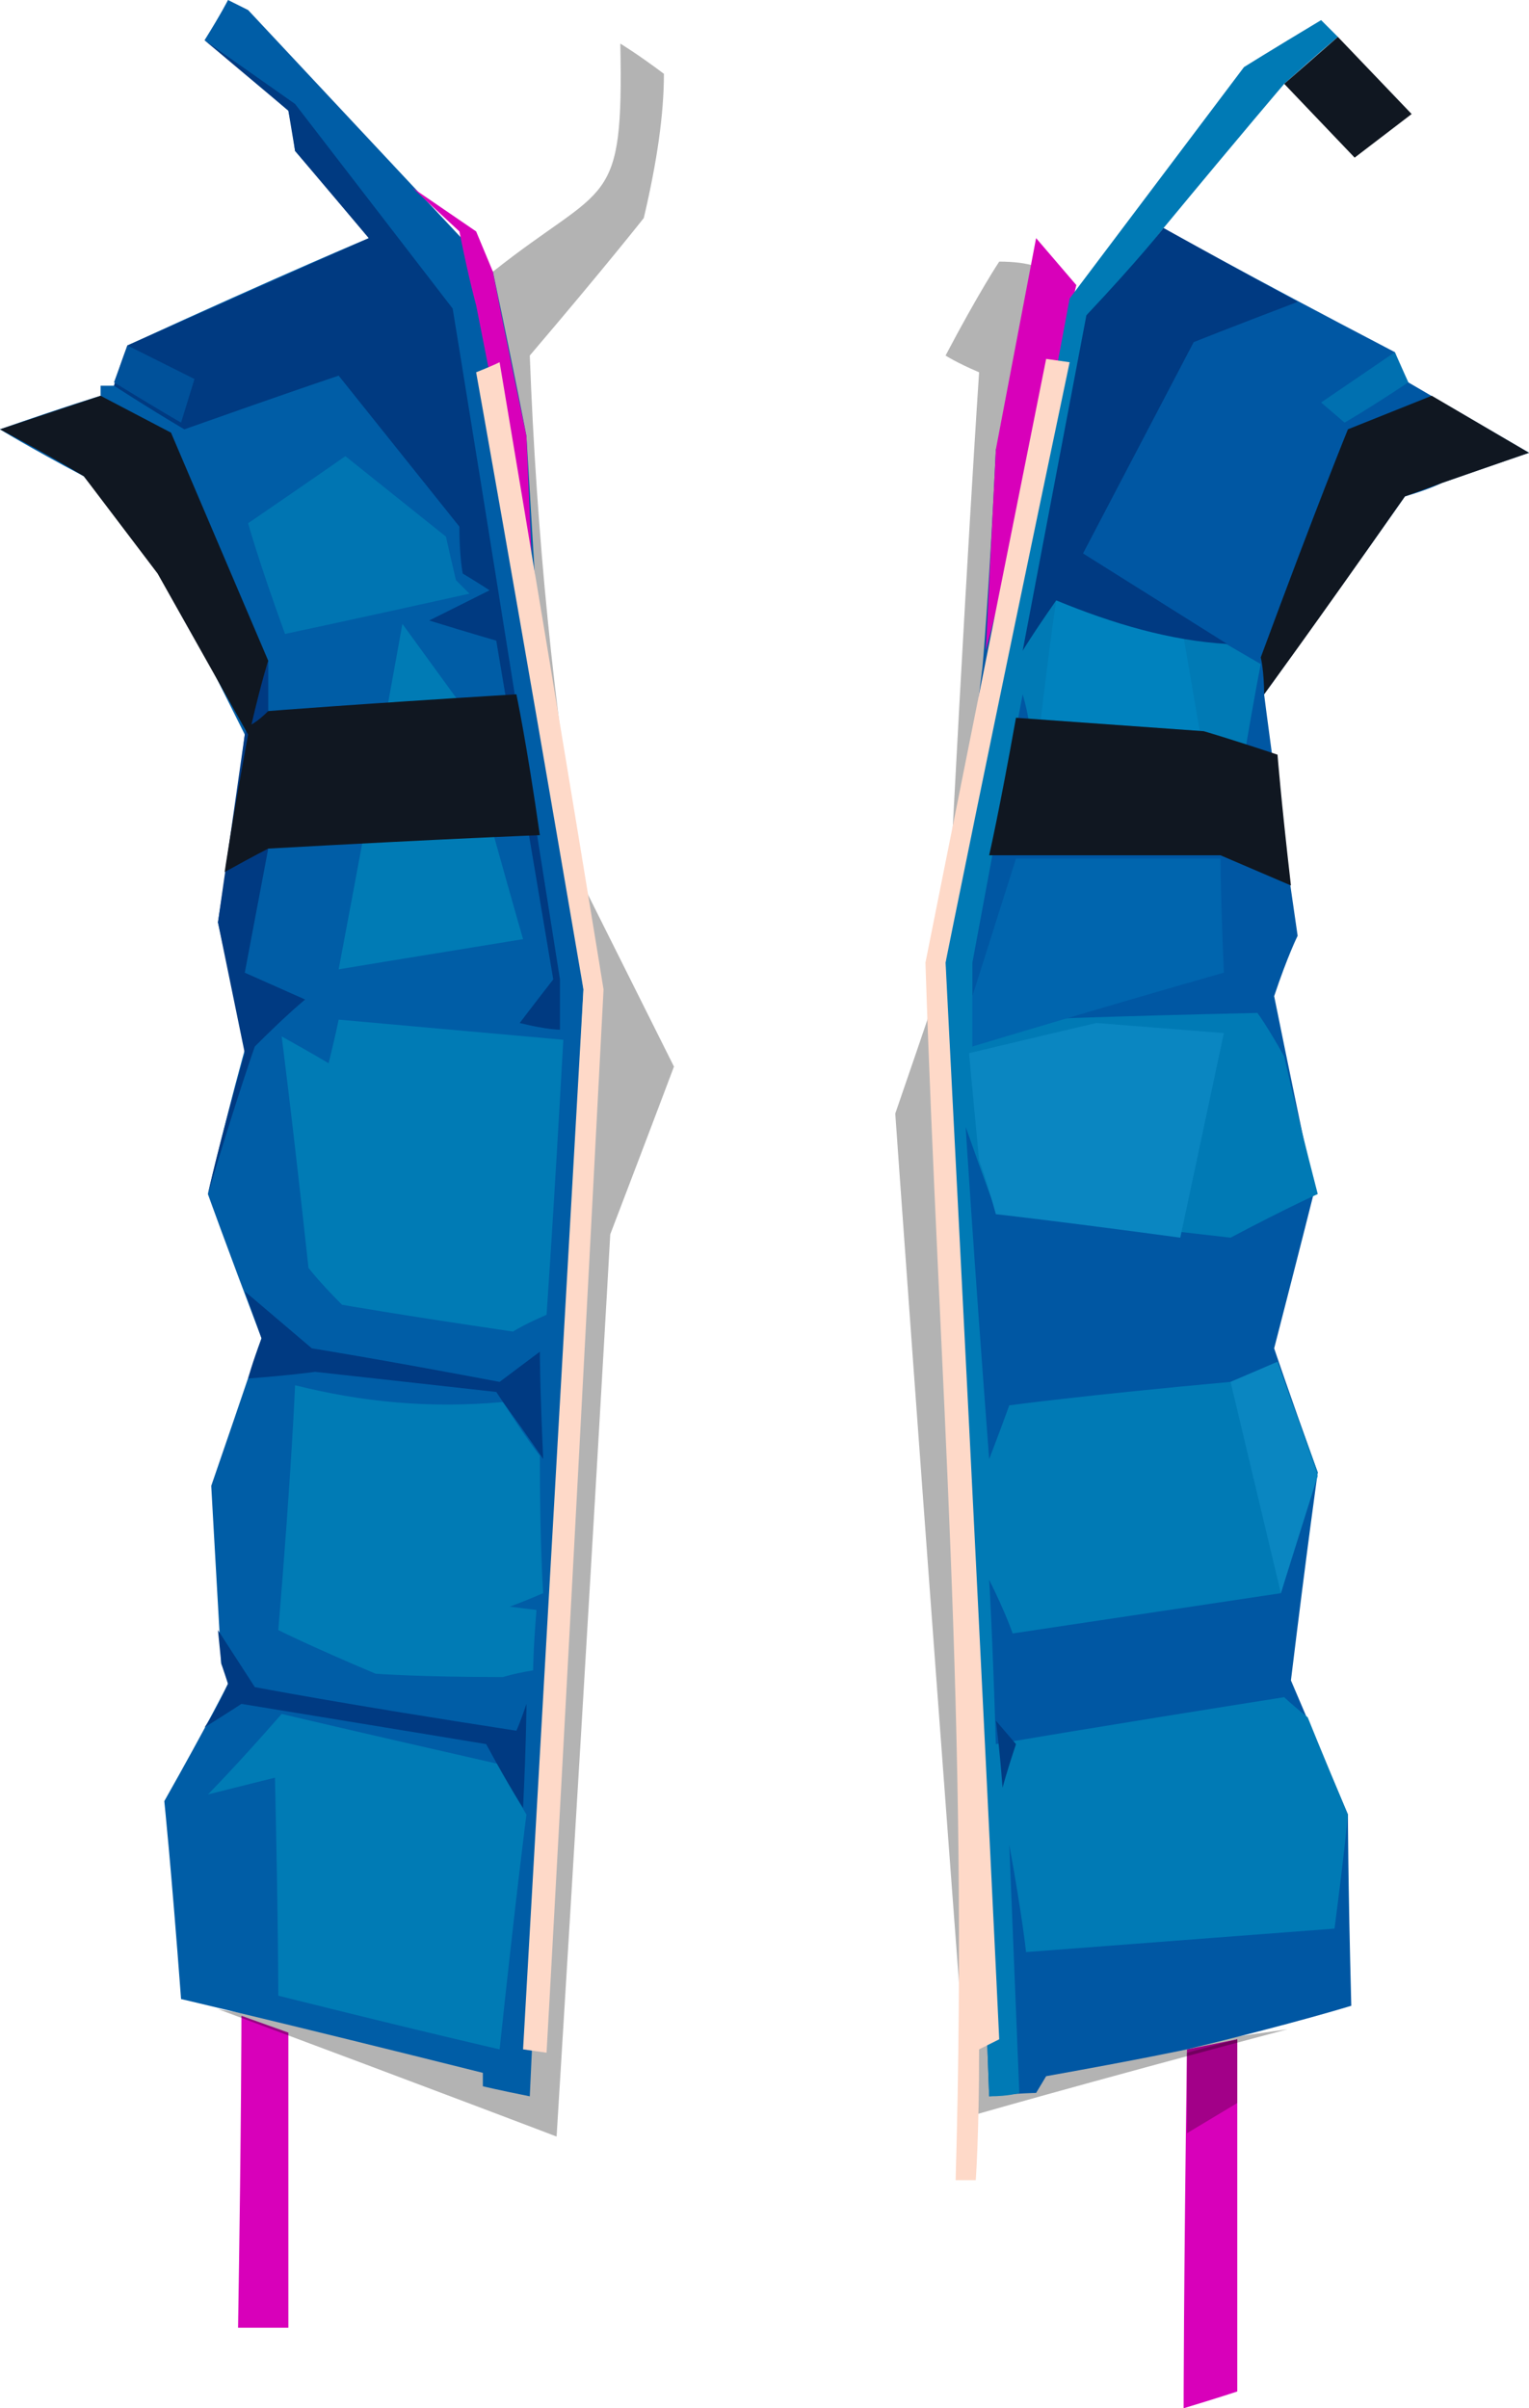 <?xml version="1.0" encoding="UTF-8" standalone="no"?>
<svg
   width="456"
   height="718"
   viewBox="0 0 456 718"
   version="1.1"
   id="svg38"
   sodipodi:docname="cb-layer-0484.svg"
   xmlns:inkscape="http://www.inkscape.org/namespaces/inkscape"
   xmlns:sodipodi="http://sodipodi.sourceforge.net/DTD/sodipodi-0.dtd"
   xmlns="http://www.w3.org/2000/svg"
   xmlns:svg="http://www.w3.org/2000/svg">
  <sodipodi:namedview
     id="namedview40"
     pagecolor="#ffffff"
     bordercolor="#666666"
     borderopacity="1.0"
     inkscape:pageshadow="2"
     inkscape:pageopacity="0.0"
     inkscape:pagecheckerboard="0" />
  <defs
     id="defs2" />
  <g
     id="id-52204">
    <path
       d="m 86,694 c -10,0 -15,0 -15,0 1,-62 1,-93 1,-93 l 14,5 c 0,59 0,88 0,88 z"
       fill="#d800ba"
       id="id-52205" />
    <path
       d="m 354,611 c -1,71 -1,107 -1,107 10,-3 16,-5 16,-5 V 608 c -10,2 -15,3 -15,3 z"
       fill="#d800ba"
       id="id-52206" />
    <path
       d="m 354,636 15,-9 v -19 l -15,4 c 0,16 0,24 0,24 z"
       fill="#a20088"
       id="id-52207" />
    <path
       d="m 65,599 c 67,25 101,38 101,38 11,-179 16,-269 16,-269 13,-34 19,-50 19,-50 -18,-36 -27,-54 -27,-54 -9,-53 -14,-105 -16,-158 23,-27 34,-41 34,-41 4,-17 6,-31 6,-43 -8,-6 -13,-9 -13,-9 1,50 -4,41 -38,68 15,143 23,214 23,214 L 155,613 C 95,604 65,599 65,599 Z"
       fill="#000000"
       fill-opacity="0.3"
       id="id-52208" />
    <path
       d="m 54,596 c -3,-40 -5,-59 -5,-59 13,-23 19,-35 19,-35 -1,-4 -2,-6 -2,-6 -2,-35 -3,-53 -3,-53 10,-29 15,-44 15,-44 -11,-29 -16,-43 -16,-43 7,-29 11,-43 11,-43 -5,-25 -8,-38 -8,-38 6,-38 8,-56 8,-56 C 57,187 49,171 49,171 33,152 25,142 25,142 8,133 0,128 0,128 c 20,-7 30,-10 30,-10 0,-2 0,-3 0,-3 3,0 4,0 4,0 3,-8 4,-12 4,-12 C 86,81 110,71 110,71 95,53 88,45 88,45 87,37 86,33 86,33 70,19 61,12 61,12 66,4 68,0 68,0 c 4,2 6,3 6,3 l 73,78 c 7,33 10,49 10,49 2,33 3,50 3,50 9,76 14,115 14,115 -11,220 -16,330 -16,330 -10,-2 -14,-3 -14,-3 v -4 C 84,603 54,596 54,596 Z"
       fill="#005da6"
       id="id-52209" />
    <path
       d="m 83,595 c 44,11 66,16 66,16 5,-47 8,-70 8,-70 -6,-10 -8,-15 -8,-15 -44,-10 -65,-15 -65,-15 -14,16 -22,24 -22,24 l 20,-5 c 1,44 1,65 1,65 z"
       fill="#007bb5"
       id="id-52210" />
    <path
       d="m 61,515 c 8,-5 11,-7 11,-7 49,8 73,12 73,12 7,13 11,19 11,19 1,-21 1,-31 1,-31 -2,6 -3,8 -3,8 -52,-8 -78,-13 -78,-13 l -11,-17 1,10 2,6 c -4,9 -7,13 -7,13 z"
       fill="#003a82"
       id="id-52211" />
    <path
       d="m 159,498 c -6,1 -9,2 -9,2 -25,0 -38,-1 -38,-1 -19,-8 -29,-13 -29,-13 4,-48 5,-73 5,-73 20,5 40,7 62,5 7,11 11,16 11,16 0,27 1,41 1,41 -7,3 -10,4 -10,4 l 8,1 c -1,12 -1,18 -1,18 z"
       fill="#007bb5"
       id="id-52212" />
    <path
       d="m 163,392 c -7,3 -10,5 -10,5 -34,-5 -51,-8 -51,-8 -7,-7 -10,-11 -10,-11 -5,-46 -8,-69 -8,-69 9,5 14,8 14,8 2,-8 3,-13 3,-13 l 67,6 c -3,54 -5,82 -5,82 z"
       fill="#007bb5"
       id="id-52213" />
    <path
       d="m 156,280 c -37,6 -55,9 -55,9 13,-69 19,-103 19,-103 l 16,22 c 13,48 20,72 20,72 z"
       fill="#007bb5"
       id="id-52214" />
    <path
       d="m 74,411 c 13,-1 20,-2 20,-2 l 54,6 2,3 c 8,11 12,17 12,17 -1,-22 -1,-32 -1,-32 -8,6 -12,9 -12,9 -37,-7 -56,-10 -56,-10 l -20,-17 5,14 c -3,8 -4,12 -4,12 z"
       fill="#003a82"
       id="id-52215" />
    <path
       d="m 62,356 c 9,-30 14,-44 14,-44 10,-10 15,-14 15,-14 l -18,-8 7,-37 v -56 l -7,22 -8,56 8,39 c -8,28 -11,42 -11,42 z"
       fill="#003a82"
       id="id-52216" />
    <path
       d="m 155,305 c 8,2 12,2 12,2 0,-10 0,-15 0,-15 C 146,159 135,92 135,92 L 88,31 61,12 l 25,21 2,12 22,26 -72,32 c -3,8 -4,12 -4,12 14,9 21,13 21,13 31,-11 46,-16 46,-16 24,30 36,45 36,45 0,9 1,14 1,14 5,3 8,5 8,5 -12,6 -18,9 -18,9 13,4 20,6 20,6 l 17,101 c -7,9 -10,13 -10,13 z"
       fill="#003a81"
       id="id-52217" />
    <path
       d="m 85,189 c -8,-22 -11,-33 -11,-33 19,-13 29,-20 29,-20 20,16 30,24 30,24 2,9 3,13 3,13 l 4,4 c -36,8 -55,12 -55,12 z"
       fill="#0075b2"
       id="id-52218" />
    <path
       d="m 67,260 c 9,-5 13,-7 13,-7 54,-3 81,-4 81,-4 -4,-28 -7,-42 -7,-42 -49,3 -74,5 -74,5 -3,3 -5,4 -5,4 3,-13 5,-19 5,-19 L 51,129 30,118 0,128 c 17,9 25,14 25,14 l 22,29 27,48 c -5,27 -7,41 -7,41 z"
       fill="#101721"
       id="id-52219" />
    <path
       d="m 137,69 c 3,15 5,22 5,22 l 17,86 -2,-47 C 150,97 147,81 147,81 L 142,69 123,56 Z"
       fill="#d800ba"
       id="id-52220" />
    <path
       d="m 54,126 4,-13 -20,-10 -4,11 c 13,8 20,12 20,12 z"
       fill="#00519a"
       id="id-52221" />
    <path
       d="m 142,111 c 5,-2 7,-3 7,-3 21,125 31,187 31,187 -11,211 -17,317 -17,317 l -7,-1 18,-316 C 153,172 142,111 142,111 Z"
       fill="#fed9c8"
       id="id-52222" />
    <path
       d="m 384,605 c -64,17 -95,26 -95,26 -15,-199 -22,-299 -22,-299 10,-29 15,-44 15,-44 6,-118 10,-177 10,-177 -7,-3 -10,-5 -10,-5 10,-19 16,-28 16,-28 9,0 14,2 14,4 l -22,205 14,329 c 53,-7 80,-11 80,-11 z"
       fill="#000000"
       fill-opacity="0.3"
       id="id-52223" />
    <path
       d="m 295,625 c 9,-1 14,-1 14,-1 l 3,-5 c 28,-5 42,-8 42,-8 33,-8 49,-13 49,-13 -1,-38 -1,-57 -1,-57 -11,-26 -17,-40 -17,-40 5,-41 8,-62 8,-62 -9,-25 -13,-37 -13,-37 8,-31 12,-47 12,-47 -8,-38 -12,-58 -12,-58 4,-12 7,-18 7,-18 -7,-48 -10,-72 -10,-72 28,-39 42,-59 42,-59 7,-2 11,-4 11,-4 17,-6 26,-9 26,-9 -24,-14 -36,-21 -36,-21 -3,-6 -4,-9 -4,-9 -46,-24 -69,-37 -69,-37 -33,44 -50,66 -50,66 -2,43 -4,65 -4,65 l -11,88 c 9,225 13,338 13,338 z"
       fill="#0057a3"
       id="id-52224" />
    <path
       d="m 309,71 -12,63 -3,60 22,-85 c 3,-16 5,-24 5,-24 z"
       fill="#d800ba"
       id="id-52225" />
    <path
       d="m 295,625 c 6,0 9,-1 9,-1 -2,-49 -3,-74 -3,-74 4,22 5,32 5,32 l 92,-7 c 3,-23 4,-34 4,-34 -8,-19 -12,-29 -12,-29 -5,-4 -7,-6 -7,-6 -57,9 -86,14 -86,14 -1,-33 -2,-49 -2,-49 5,10 7,16 7,16 l 80,-12 c 7,-24 11,-36 11,-36 -8,-22 -12,-33 -12,-33 -9,4 -14,6 -14,6 -44,4 -66,7 -66,7 -4,11 -6,16 -6,16 -5,-66 -7,-99 -7,-99 6,17 9,25 9,25 l 70,8 c 17,-9 26,-13 26,-13 -7,-27 -10,-41 -10,-41 -5,-9 -8,-13 -8,-13 -45,1 -68,2 -68,2 l -17,8 c 0,-17 0,-25 0,-25 10,-54 15,-80 15,-80 2,7 2,10 2,10 43,6 64,9 64,9 3,-18 5,-28 5,-28 -38,-22 -57,-34 -57,-34 l 7,-69 21,-27 c 24,-29 36,-43 36,-43 10,-9 16,-14 16,-14 -4,-4 -5,-5 -5,-5 -15,9 -23,14 -23,14 l -52,69 -37,198 c 9,225 13,338 13,338 z"
       fill="#007ab5"
       id="id-52226" />
    <path
       d="m 291,650 c -4,0 -6,0 -6,0 4,-139 -5,-239 -9,-363 24,-120 36,-180 36,-180 l 7,1 c -25,119 -37,179 -37,179 11,214 16,321 16,321 l -6,3 c 0,26 -1,39 -1,39 z"
       fill="#fed9c8"
       id="id-52227" />
    <path
       d="m 299,533 c -1,-13 -2,-20 -2,-20 l 6,7 c -3,9 -4,13 -4,13 z"
       fill="#003c83"
       id="id-52228" />
    <polygon
       points="381,406 393,440 382,475 367,412 "
       fill="#0a86c1"
       id="id-52229" />
    <path
       d="m 297,362 c -3,-11 -5,-16 -5,-16 -2,-21 -3,-32 -3,-32 25,-6 38,-9 38,-9 25,2 38,3 38,3 l -13,61 c -37,-5 -55,-7 -55,-7 z"
       fill="#0a86c1"
       id="id-52230" />
    <path
       d="m 290,312 c 50,-15 75,-22 75,-22 -1,-23 -1,-34 -1,-34 -41,0 -61,0 -61,0 l -13,41 c 0,10 0,15 0,15 z"
       fill="#0065ae"
       id="id-52231" />
    <path
       d="m 310,218 c 3,-26 5,-39 5,-39 25,7 38,11 38,11 l 6,35 c -33,-5 -49,-7 -49,-7 z"
       fill="#0082be"
       id="id-52232" />
    <path
       d="m 295,255 c 46,0 69,0 69,0 14,6 21,9 21,9 -3,-26 -4,-39 -4,-39 -15,-5 -22,-7 -22,-7 l -56,-4 c -5,28 -8,41 -8,41 z"
       fill="#101721"
       id="id-52233" />
    <path
       d="M 305,194 324,94 c 16,-17 23,-26 23,-26 27,15 40,22 40,22 -21,8 -31,12 -31,12 -22,42 -33,63 -33,63 l 43,27 c -17,-1 -34,-6 -51,-13 -7,10 -10,15 -10,15 z"
       fill="#003a82"
       id="id-52234" />
    <path
       d="m 377,207 c 0,-7 -1,-11 -1,-11 17,-46 26,-68 26,-68 l 25,-10 29,17 -26,9 -11,4 c -28,40 -42,59 -42,59 z"
       fill="#101721"
       id="id-52235" />
    <path
       d="m 401,126 -7,-6 22,-15 4,9 c -12,8 -19,12 -19,12 z"
       fill="#0070b0"
       id="id-52236" />
    <polygon
       points="421,34 404,47 383,25 399,11 "
       fill="#101721"
       id="id-52237" />
  </g>
</svg>
